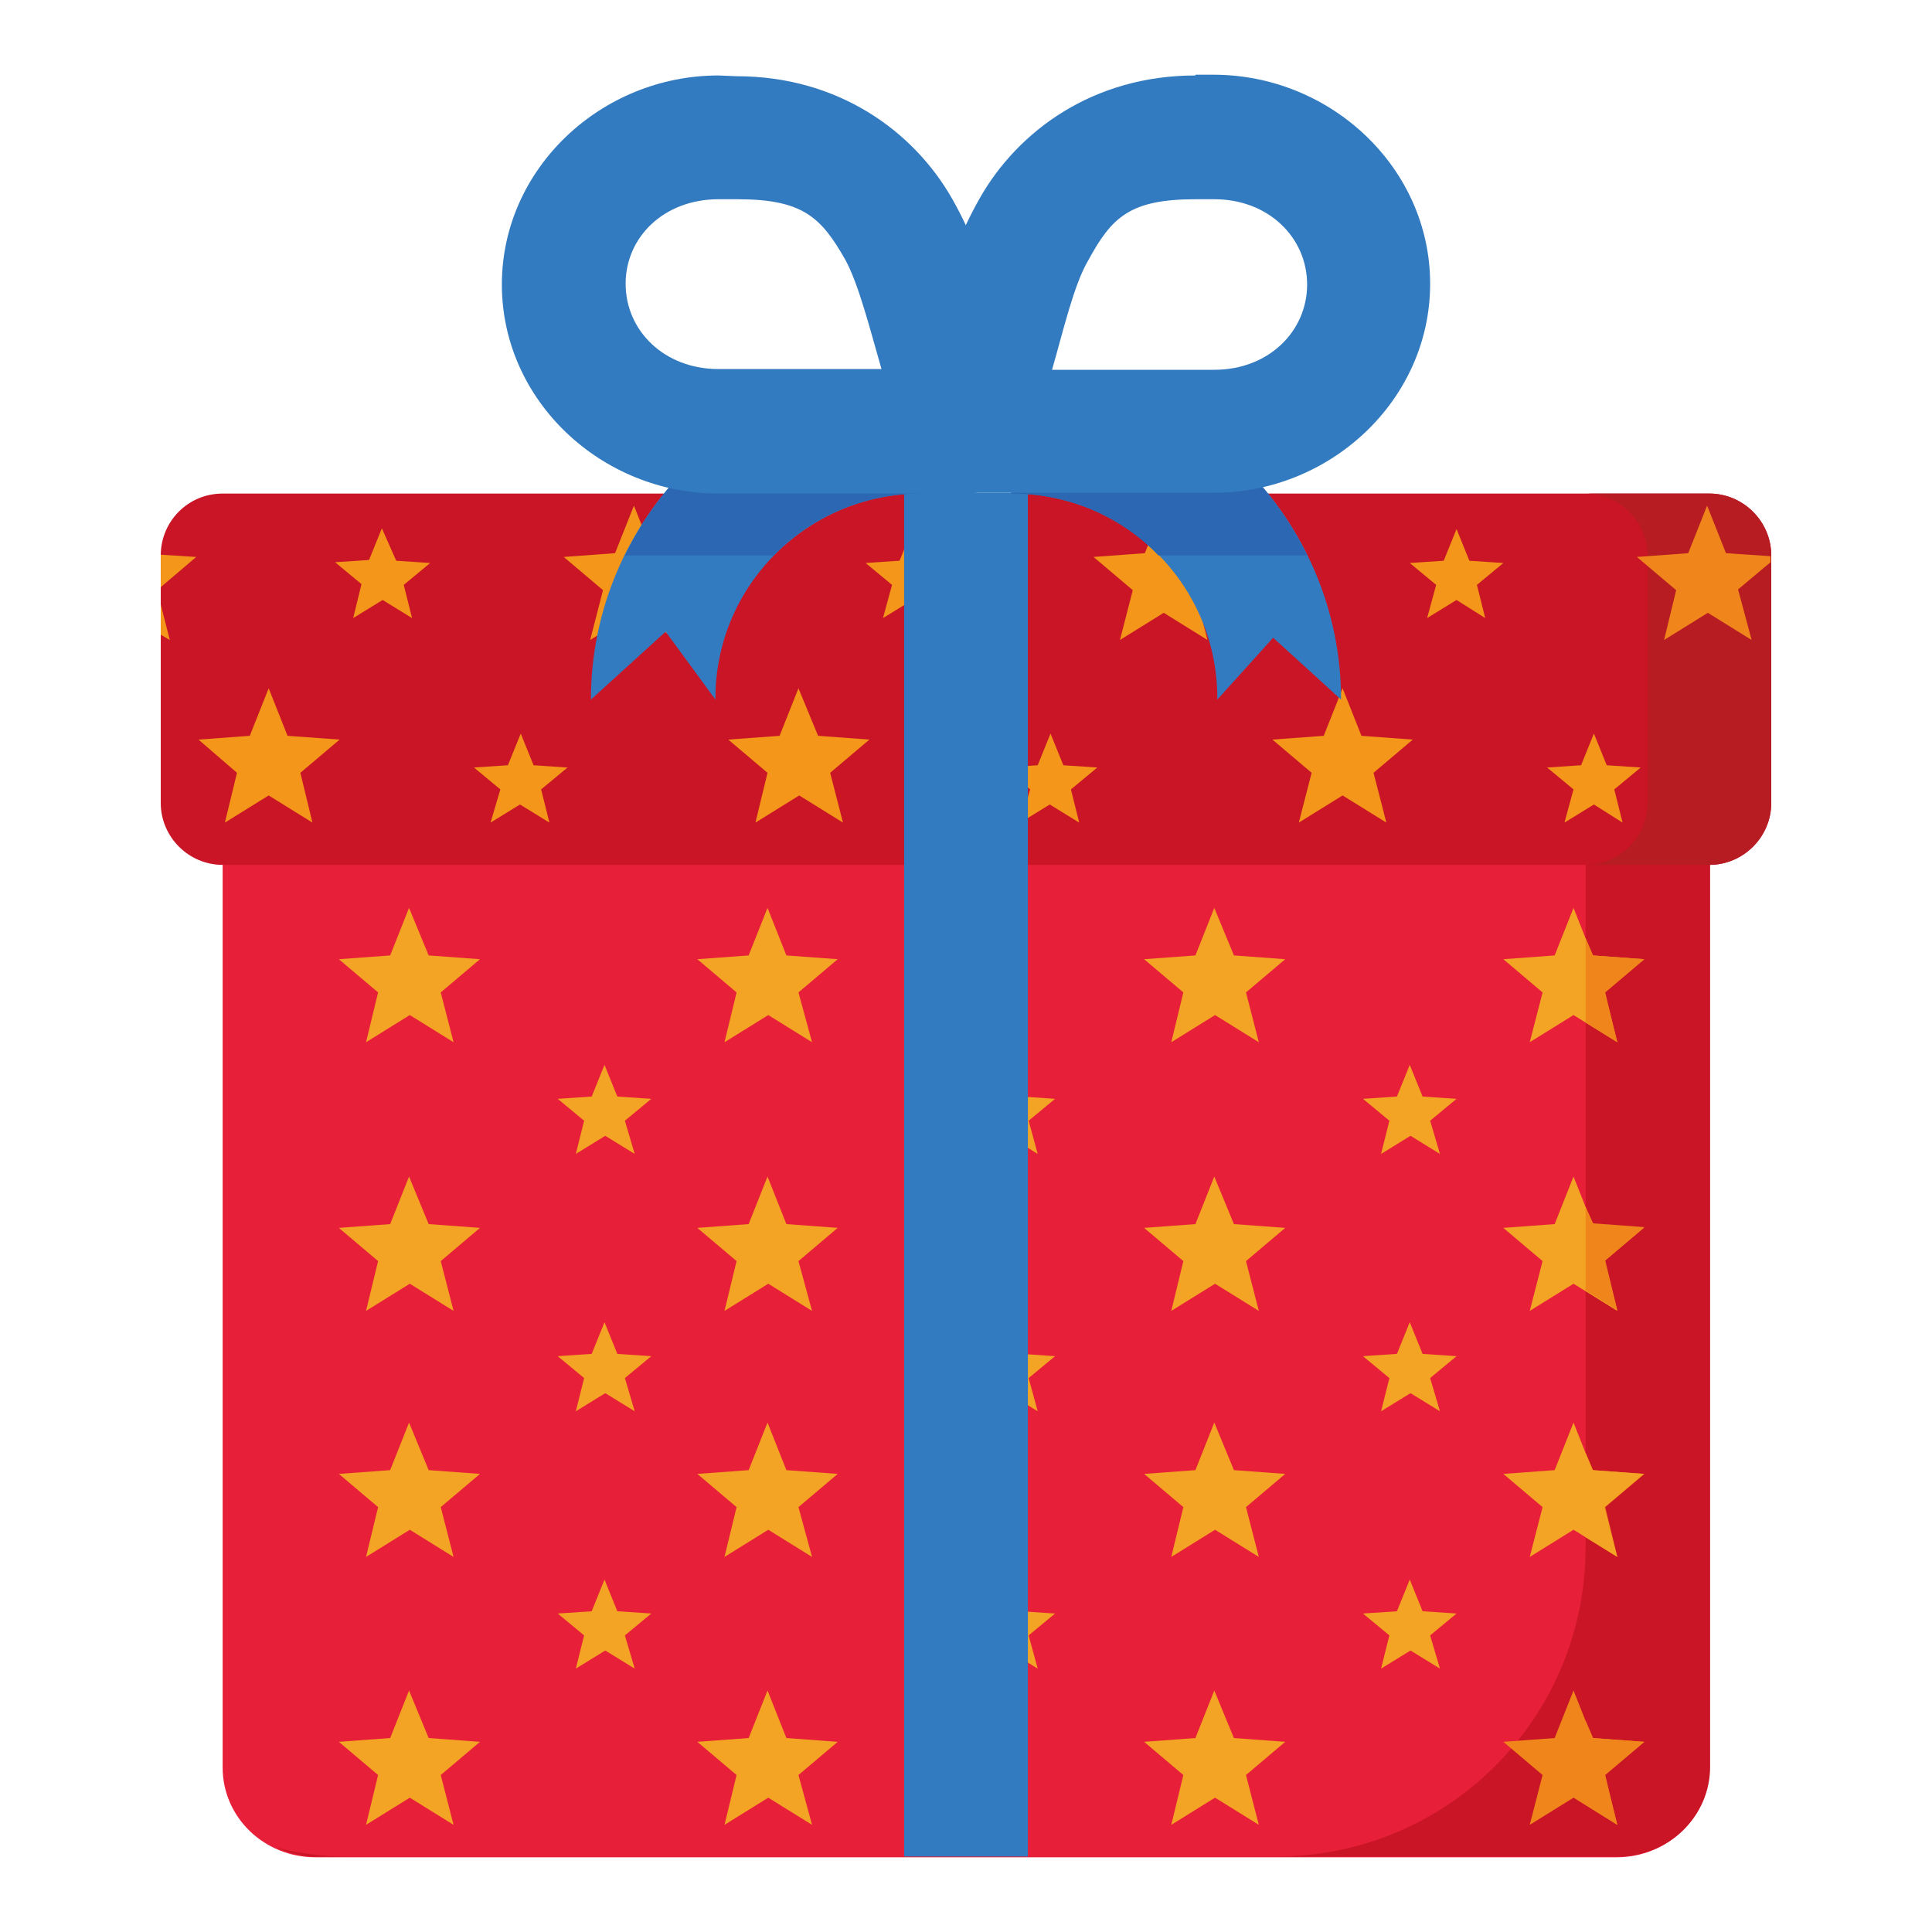 <svg width="190" height="190" viewBox="0 0 190 190" fill="none" xmlns="http://www.w3.org/2000/svg">
<g id="3_gift_bag_present_b 1">
<g id="Group">
<path id="Vector" d="M31.023 72.883H158.977C164.023 72.883 168.105 76.816 168.105 81.715V173.82C168.105 178.719 164.023 182.652 158.977 182.652H31.023C25.977 182.652 21.895 178.719 21.895 173.82V81.715C21.895 76.816 25.977 72.883 31.023 72.883Z" fill="#E71F39"/>
<path id="Vector_2" d="M155.934 72.883V152.148C155.934 168.996 142.352 182.578 125.504 182.578H159.051C164.098 182.578 168.18 178.645 168.18 173.746V81.715C168.18 76.816 164.098 72.883 159.051 72.883H155.934ZM27.164 181.688C28.352 182.207 29.688 182.578 31.023 182.578H34.066C31.766 182.578 29.391 182.281 27.164 181.688Z" fill="#C91525"/>
<path id="Vector_3" d="M62.418 113.48L59.523 111.699L56.629 113.48L57.445 110.215L54.848 108.063L58.188 107.84L59.449 104.723L60.711 107.84L64.051 108.063L61.453 110.215L62.418 113.48ZM44.605 102.496L40.301 99.824L35.996 102.496L37.184 97.598L33.324 94.332L38.371 93.961L40.227 89.285L42.156 93.961L47.203 94.332L43.344 97.598L44.605 102.496ZM44.605 128.918L40.301 126.246L35.996 128.918L37.184 124.02L33.324 120.754L38.371 120.383L40.227 115.707L42.156 120.383L47.203 120.754L43.344 124.02L44.605 128.918ZM44.605 153.113L40.301 150.441L35.996 153.113L37.184 148.215L33.324 144.949L38.371 144.578L40.227 139.902L42.156 144.578L47.203 144.949L43.344 148.215L44.605 153.113ZM44.605 179.461L40.301 176.789L35.996 179.461L37.184 174.562L33.324 171.297L38.371 170.926L40.227 166.25L42.156 170.926L47.203 171.297L43.344 174.562L44.605 179.461ZM62.418 164.098L59.523 162.316L56.629 164.098L57.445 160.832L54.848 158.68L58.188 158.457L59.449 155.34L60.711 158.457L64.051 158.68L61.453 160.832L62.418 164.098ZM62.418 138.789L59.523 137.008L56.629 138.789L57.445 135.523L54.848 133.371L58.188 133.148L59.449 130.031L60.711 133.148L64.051 133.371L61.453 135.523L62.418 138.789ZM102.051 113.48L99.156 111.699L96.336 113.48L97.152 110.215L94.555 108.063L97.894 107.84L99.156 104.723L100.418 107.84L103.758 108.063L101.16 110.215L102.051 113.48ZM79.859 102.496L75.555 99.824L71.25 102.496L72.438 97.598L68.578 94.332L73.625 93.961L75.481 89.285L77.336 93.961L82.383 94.332L78.523 97.598L79.859 102.496ZM79.859 128.918L75.555 126.246L71.25 128.918L72.438 124.02L68.578 120.754L73.625 120.383L75.481 115.707L77.336 120.383L82.383 120.754L78.523 124.02L79.859 128.918ZM79.859 153.113L75.555 150.441L71.25 153.113L72.438 148.215L68.578 144.949L73.625 144.578L75.481 139.902L77.336 144.578L82.383 144.949L78.523 148.215L79.859 153.113ZM79.859 179.461L75.555 176.789L71.25 179.461L72.438 174.562L68.578 171.297L73.625 170.926L75.481 166.25L77.336 170.926L82.383 171.297L78.523 174.562L79.859 179.461ZM102.051 164.098L99.156 162.316L96.336 164.098L97.152 160.832L94.555 158.68L97.894 158.457L99.156 155.34L100.418 158.457L103.758 158.68L101.16 160.832L102.051 164.098ZM102.051 138.789L99.156 137.008L96.336 138.789L97.152 135.523L94.555 133.371L97.894 133.148L99.156 130.031L100.418 133.148L103.758 133.371L101.16 135.523L102.051 138.789ZM141.609 113.48L138.715 111.699L135.82 113.48L136.637 110.215L134.039 108.063L137.379 107.84L138.641 104.723L139.902 107.84L143.242 108.063L140.645 110.215L141.609 113.48ZM123.797 102.496L119.492 99.824L115.188 102.496L116.375 97.598L112.516 94.332L117.562 93.961L119.418 89.285L121.348 93.961L126.395 94.332L122.535 97.598L123.797 102.496ZM123.797 128.918L119.492 126.246L115.188 128.918L116.375 124.02L112.516 120.754L117.562 120.383L119.418 115.707L121.348 120.383L126.395 120.754L122.535 124.02L123.797 128.918ZM123.797 153.113L119.492 150.441L115.188 153.113L116.375 148.215L112.516 144.949L117.562 144.578L119.418 139.902L121.348 144.578L126.395 144.949L122.535 148.215L123.797 153.113ZM123.797 179.461L119.492 176.789L115.188 179.461L116.375 174.562L112.516 171.297L117.562 170.926L119.418 166.25L121.348 170.926L126.395 171.297L122.535 174.562L123.797 179.461ZM141.609 164.098L138.715 162.316L135.82 164.098L136.637 160.832L134.039 158.68L137.379 158.457L138.641 155.34L139.902 158.457L143.242 158.68L140.645 160.832L141.609 164.098ZM141.609 138.789L138.715 137.008L135.82 138.789L136.637 135.523L134.039 133.371L137.379 133.148L138.641 130.031L139.902 133.148L143.242 133.371L140.645 135.523L141.609 138.789ZM159.051 102.496L154.746 99.824L150.441 102.496L151.703 97.598L147.844 94.332L152.891 93.961L154.746 89.285L156.602 93.961L161.648 94.332L157.789 97.598L159.051 102.496ZM159.051 128.918L154.746 126.246L150.441 128.918L151.703 124.02L147.844 120.754L152.891 120.383L154.746 115.707L156.602 120.383L161.648 120.754L157.789 124.02L159.051 128.918Z" fill="#F4A424"/>
<path id="Vector_4" d="M155.934 92.254V100.566L159.051 102.496L157.863 97.598L161.723 94.332L156.676 93.961L155.934 92.254ZM155.934 118.676V126.914L159.051 128.844L157.863 123.945L161.723 120.68L156.676 120.309L155.934 118.676ZM155.934 142.871V151.184L159.051 153.113L157.863 148.215L161.723 144.949L156.676 144.578L155.934 142.871ZM155.934 169.219V173.746C155.934 174.934 155.711 176.047 155.266 177.086L159.051 179.461L157.863 174.562L161.723 171.297L156.676 170.926L155.934 169.219Z" fill="#F0861B"/>
<path id="Vector_5" d="M159.051 153.113L154.746 150.441L150.441 153.113L151.703 148.215L147.844 144.949L152.891 144.578L154.746 139.902L156.602 144.578L161.648 144.949L157.789 148.215L159.051 153.113Z" fill="#F4A424"/>
<path id="Vector_6" d="M159.051 179.461L154.746 176.789L150.441 179.461L151.703 174.562L147.844 171.297L152.891 170.926L154.746 166.25L156.602 170.926L161.648 171.297L157.789 174.562L159.051 179.461Z" fill="#F0861B"/>
<path id="Vector_7" d="M21.895 48.539H168.105C171.445 48.539 174.191 51.285 174.191 54.625V78.969C174.191 82.309 171.445 85.055 168.105 85.055H21.895C18.555 85.055 15.809 82.309 15.809 78.969V54.625C15.809 51.285 18.48 48.539 21.895 48.539Z" fill="#C91525"/>
<path id="Vector_8" d="M155.934 48.539C159.273 48.539 162.02 51.285 162.02 54.625V78.969C162.02 82.309 159.273 85.055 155.934 85.055H168.105C171.445 85.055 174.191 82.309 174.191 78.969V54.625C174.191 51.285 171.445 48.539 168.105 48.539H155.934Z" fill="#B71C22"/>
<path id="Vector_9" d="M30.727 80.898L26.422 78.227L22.117 80.898L23.305 76L19.52 72.734L24.566 72.363L26.422 67.688L28.277 72.363L33.398 72.734L29.539 76L30.727 80.898ZM34.734 60.785L37.629 59.004L40.523 60.785L39.707 57.52L42.305 55.367L38.965 55.145L37.555 51.953L36.293 55.07L32.953 55.293L35.551 57.445L34.734 60.785ZM66.648 62.938L62.344 60.266L58.039 62.938L59.301 58.039L55.441 54.773L60.488 54.402L62.344 49.727L64.199 54.402L69.246 54.773L65.387 58.039L66.648 62.938ZM48.242 80.898L51.137 79.117L54.031 80.898L53.215 77.633L55.812 75.481L52.473 75.258L51.211 72.141L49.949 75.258L46.609 75.481L49.207 77.633L48.242 80.898ZM82.902 80.898L78.598 78.227L74.293 80.898L75.481 76L71.621 72.734L76.668 72.363L78.523 67.688L80.453 72.363L85.5 72.734L81.641 76L82.902 80.898ZM86.836 60.785L89.731 59.004L92.551 60.785L91.734 57.52L94.332 55.367L90.992 55.145L89.731 52.027L88.469 55.145L85.129 55.367L87.727 57.52L86.836 60.785ZM118.75 62.938L114.445 60.266L110.141 62.938L111.402 58.039L107.543 54.773L112.59 54.402L114.445 49.727L116.301 54.402L121.348 54.773L117.488 58.039L118.75 62.938ZM100.344 80.898L103.238 79.117L106.133 80.898L105.316 77.633L107.914 75.481L104.574 75.258L103.312 72.141L102.051 75.258L98.711 75.481L101.309 77.633L100.344 80.898ZM136.34 80.898L132.035 78.227L127.73 80.898L128.992 76L125.133 72.734L130.18 72.363L132.035 67.688L133.891 72.363L138.938 72.734L135.078 76L136.34 80.898ZM140.348 60.785L143.242 59.004L146.063 60.785L145.246 57.52L147.844 55.367L144.504 55.145L143.242 52.027L141.98 55.145L138.641 55.367L141.238 57.52L140.348 60.785ZM153.855 80.898L156.75 79.117L159.57 80.898L158.754 77.633L161.352 75.481L158.012 75.258L156.75 72.141L155.488 75.258L152.148 75.481L154.746 77.633L153.855 80.898ZM15.809 57.594V57.742L19.297 54.773L15.809 54.551V57.594ZM15.809 59.449V62.418L16.699 62.938L15.809 59.449Z" fill="#F3961A"/>
<path id="Vector_10" d="M88.914 48.465V182.578H101.086V48.465H88.914Z" fill="#337BC0"/>
<path id="Vector_11" d="M90.547 36.367C72.734 36.367 58.113 50.988 58.113 68.801L65.461 62.121L70.359 68.801C70.285 57.668 79.34 48.613 90.473 48.539C90.547 48.539 90.621 48.539 90.621 48.539V36.367H90.547ZM99.453 36.367C117.266 36.367 131.887 50.988 131.887 68.801L125.207 62.715L119.715 68.801C119.789 57.668 110.809 48.613 99.676 48.539C99.602 48.539 99.527 48.539 99.453 48.539V36.367Z" fill="#337BC0"/>
<path id="Vector_12" d="M90.547 36.367C77.781 36.367 66.723 43.863 61.453 54.625H76.074C79.859 50.691 85.129 48.539 90.547 48.539V36.367ZM99.453 36.367V48.539C105.168 48.539 110.289 50.84 113.926 54.625H128.547C123.277 43.863 112.219 36.367 99.453 36.367Z" fill="#2B67B2"/>
<path id="Vector_13" d="M172.262 62.938L167.957 60.266L163.652 62.938L164.84 58.039L160.98 54.773L166.027 54.402L167.883 49.727L169.738 54.402L174.117 54.699V55.293L170.926 57.965L172.262 62.938Z" fill="#F0861B"/>
<path id="Vector_14" d="M70.656 7.422C59.152 7.422 49.355 16.551 49.355 27.98C49.355 39.41 59.152 48.539 70.656 48.539H95C98.34 48.539 101.086 45.793 101.086 42.453C101.086 41.859 101.012 41.34 100.863 40.82C98.859 33.844 97.449 26.273 93.664 19.594C89.879 12.914 82.457 7.496 72.438 7.496L70.656 7.422ZM70.656 19.594H72.512C78.969 19.594 80.75 21.375 83.125 25.531C84.461 27.98 85.574 32.434 86.688 36.293H70.656C65.312 36.293 61.527 32.508 61.527 27.906C61.527 23.305 65.312 19.594 70.656 19.594Z" fill="#337BC0"/>
<path id="Vector_15" d="M117.563 7.422C107.543 7.422 100.121 12.84 96.336 19.52C92.551 26.199 91.067 33.77 89.137 40.746C88.246 44.012 90.102 47.352 93.367 48.242C93.887 48.391 94.481 48.465 95 48.465H119.344C130.848 48.465 140.645 39.336 140.645 27.906C140.645 16.477 130.848 7.348 119.344 7.348H117.563V7.422ZM117.563 19.594H119.418C124.762 19.594 128.547 23.379 128.547 27.98C128.547 32.582 124.762 36.367 119.418 36.367H103.461C104.574 32.508 105.613 27.98 107.023 25.605C109.324 21.375 111.106 19.594 117.563 19.594Z" fill="#337BC0"/>
</g>
</g>
</svg>
